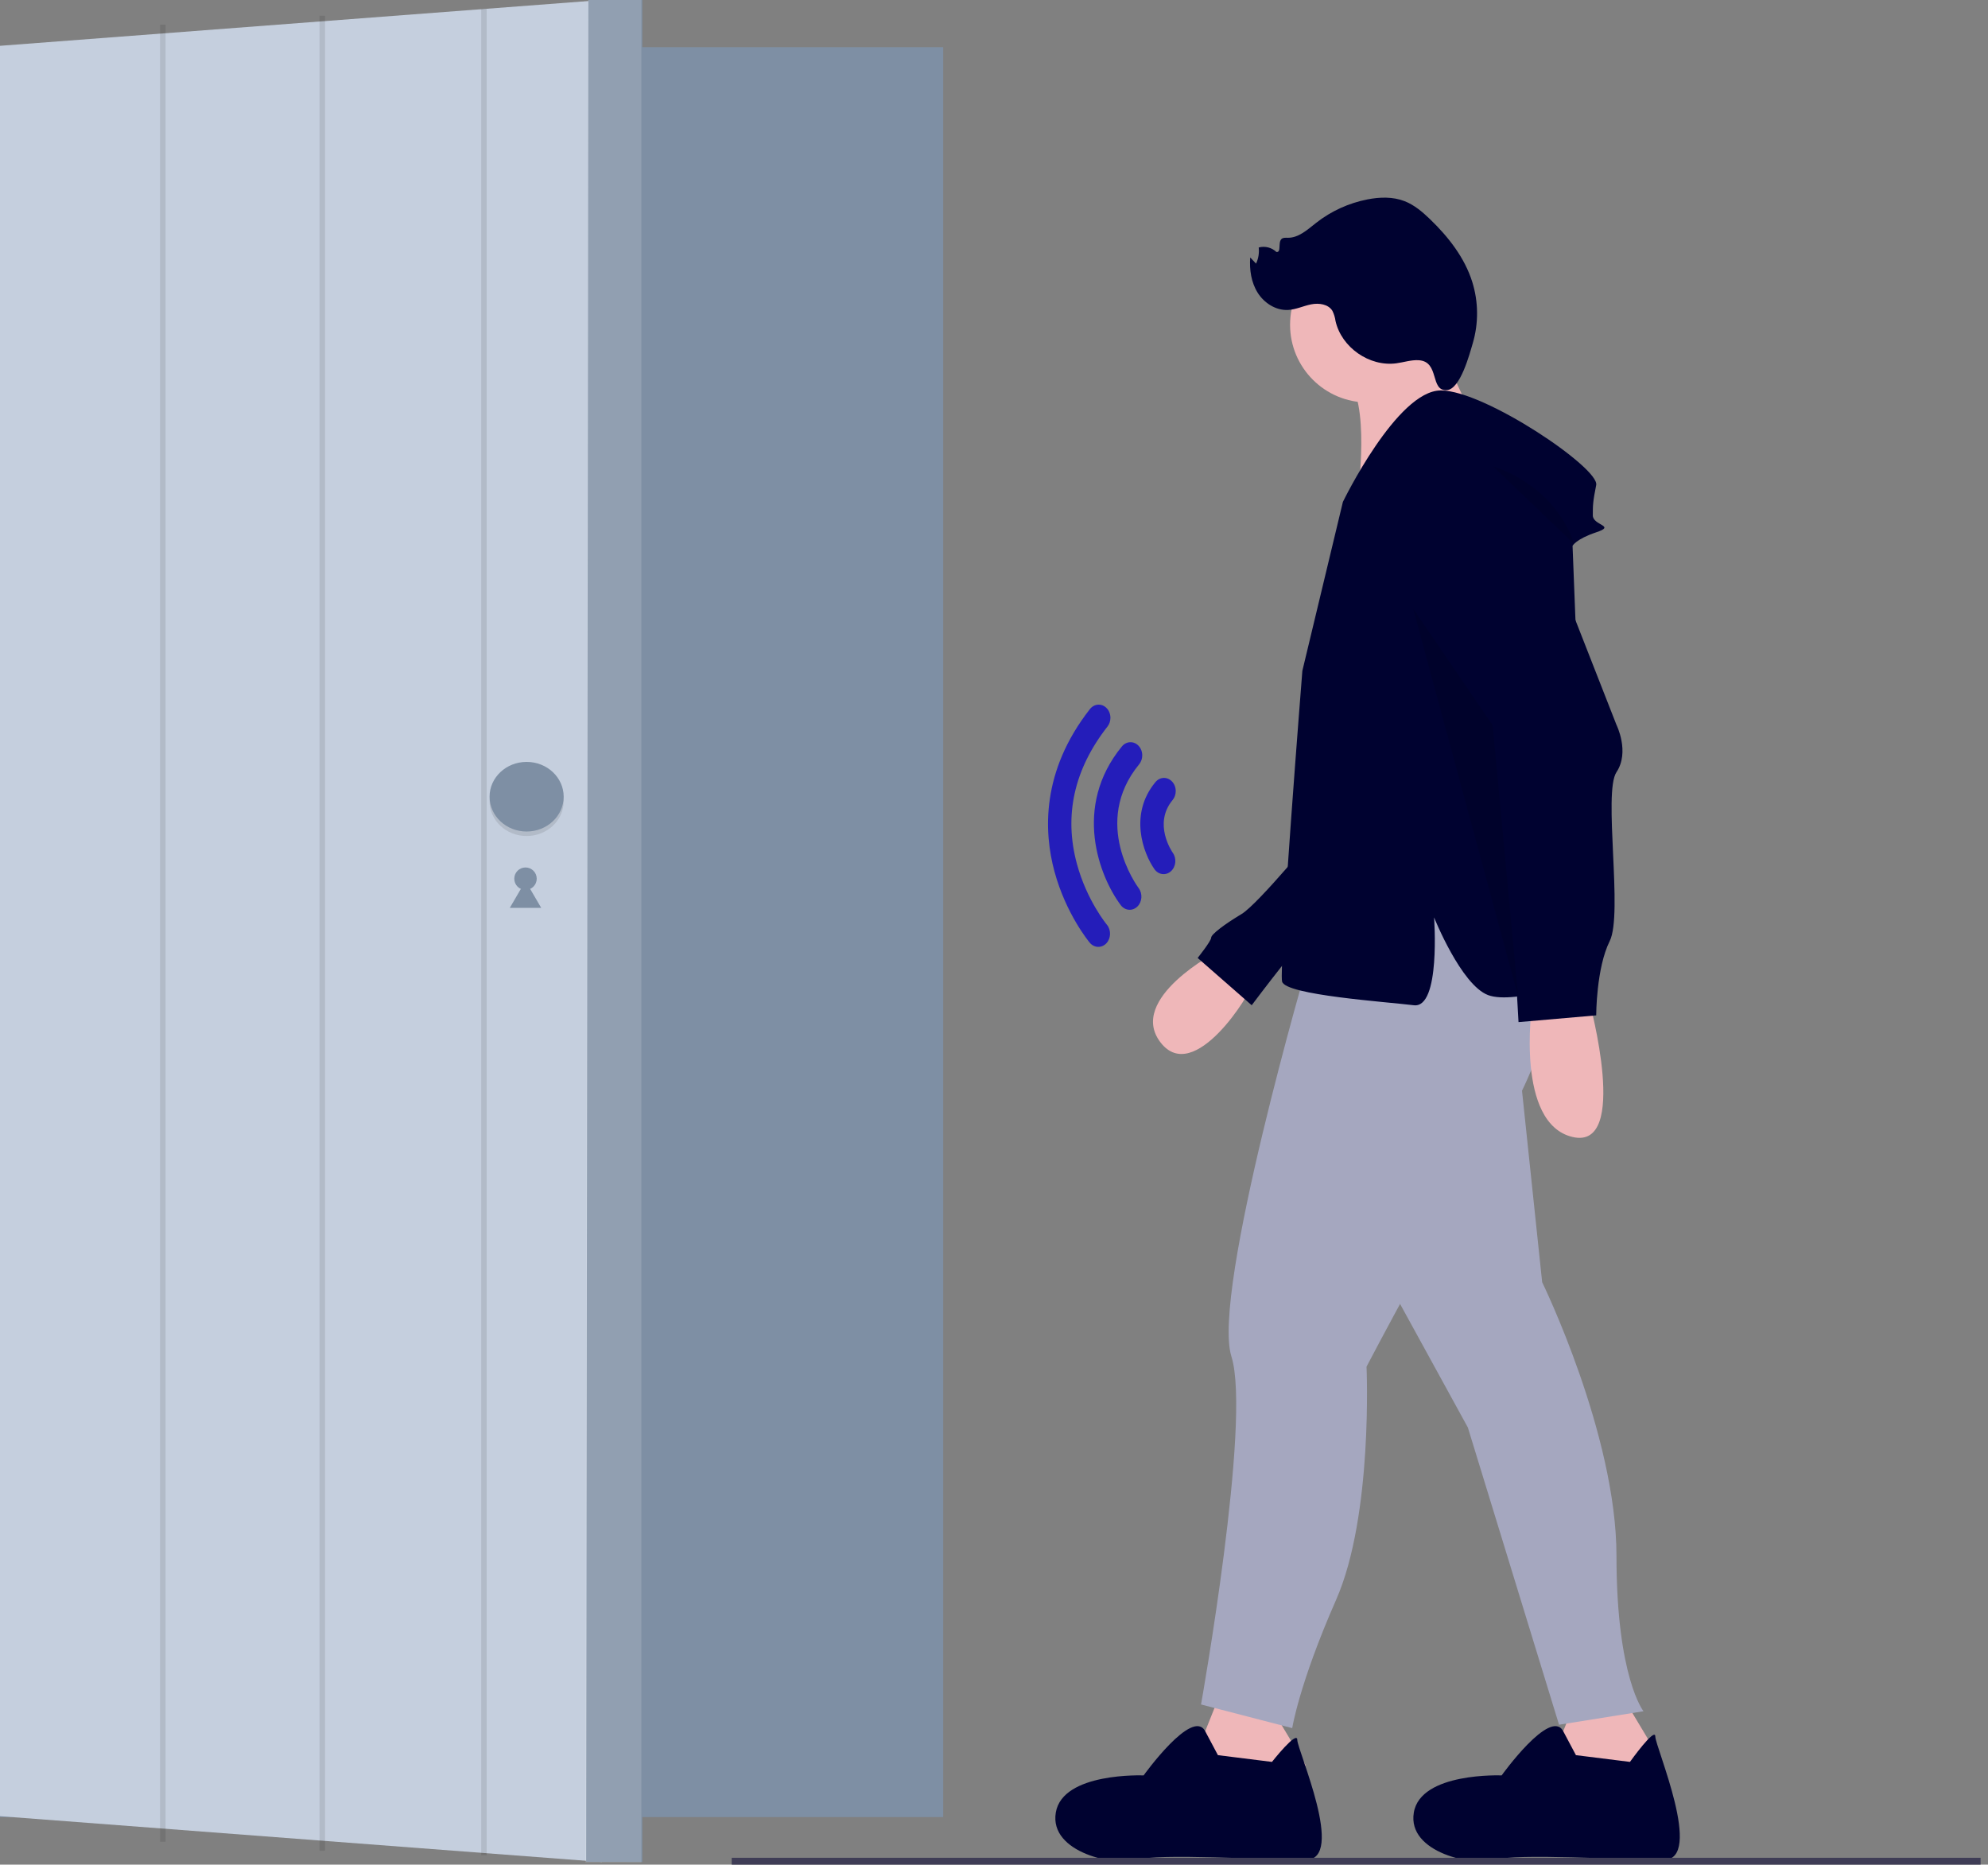 <?xml version="1.0" encoding="UTF-8"?>
<svg width="193px" height="181px" viewBox="0 0 193 181" version="1.1" xmlns="http://www.w3.org/2000/svg" xmlns:xlink="http://www.w3.org/1999/xlink">
    <rect x="0" y="0" width="193" height="181" fill="#808080" stroke="none"/>
    <!-- Generator: Sketch 63.1 (92452) - https://sketch.com -->
    <title>I_control_accesos</title>
    <desc>Created with Sketch.</desc>
    <g id="Planes---HACER-LO-ULTIMO" stroke="none" stroke-width="1" fill="none" fill-rule="evenodd">
        <g id="Planes" transform="translate(-222, -446)">
            <g id="I_control_accesos" transform="translate(222, 446)">
                <g id="Group-187">
                    <rect id="Rectangle" fill="#7E8FA4" fill-rule="nonzero" x="0" y="4.579" width="91.57" height="171.804"></rect>
                    <polygon id="Path" fill="#C5CFDE" fill-rule="nonzero" points="58.431 180.743 0 176.296 0 4.447 58.431 0"></polygon>
                    <g id="Group-30" transform="translate(47.529, 73.957)" fill-rule="nonzero">
                        <circle id="Oval" fill="#7E8FA4" cx="3.488" cy="11.337" r="1.09"></circle>
                        <polygon id="Path" fill="#7E8FA4" points="3.488 11.555 4.252 12.864 5.015 14.172 3.488 14.172 1.962 14.172 2.725 12.864"></polygon>
                        <ellipse id="Oval" fill="#000000" opacity="0.1" cx="3.597" cy="3.815" rx="3.597" ry="3.379"></ellipse>
                        <ellipse id="Oval" fill="#7E8FA4" cx="3.597" cy="3.379" rx="3.597" ry="3.379"></ellipse>
                    </g>
                    <polygon id="Path" fill="#7E8FA4" fill-rule="nonzero" points="62.355 180.743 56.905 180.726 57.12 0 62.355 0"></polygon>
                    <g id="Group" transform="translate(56.687, 0)" fill="#FFFFFF" fill-rule="nonzero" opacity="0.147">
                        <polygon id="Path" points="5.578 180.786 0.136 180.786 0.408 -3.0983216e-13 5.578 -3.0983216e-13"></polygon>
                    </g>
                    <line x1="15.807" y1="2.398" x2="15.807" y2="178.78" id="Path" stroke="#000000" stroke-width="0.534" opacity="0.1"></line>
                    <line x1="31.287" y1="1.526" x2="31.287" y2="179.653" id="Path" stroke="#000000" stroke-width="0.534" opacity="0.1"></line>
                    <line x1="46.984" y1="0.872" x2="46.984" y2="180.089" id="Path" stroke="#000000" stroke-width="0.534" opacity="0.1"></line>
                </g>
                <g id="Group-112-Copy" transform="translate(131.375, 100.186) scale(-1, 1) translate(-131.375, -100.186) translate(70.375, 19.186)" fill-rule="nonzero">
                    <path d="M74.136,73.145 C74.136,73.145 82.989,77.736 79.71,81.998 C76.431,86.261 70.857,77.08 70.857,76.424 C70.857,75.768 74.136,73.145 74.136,73.145 Z" id="Path" fill="#EFB7B9"></path>
                    <path d="M64.299,61.341 C64.299,61.341 70.201,68.555 71.841,69.538 C73.48,70.522 74.792,71.506 74.792,71.834 C74.792,72.162 76.104,73.801 76.104,73.801 L70.857,78.392 C70.857,78.392 64.955,70.522 64.299,70.522 C63.643,70.522 64.299,61.341 64.299,61.341 Z" id="Path" fill="#000230"></path>
                    <polygon id="Path" fill="#EFB7B9" points="34.789 145.61 30.854 152.168 36.756 154.791 42.33 153.152 39.051 144.955"></polygon>
                    <path d="M45.937,74.129 L42.658,105.279 C42.658,105.279 35.444,120.034 35.444,131.839 C35.444,143.643 32.821,146.922 32.821,146.922 L41.019,148.234 L49.872,119.379 L64.627,92.491 L60.364,65.604 L53.151,62.98 L45.937,74.129 Z" id="Path" fill="#A5A7BF"></path>
                    <path d="M34.133,151.84 C34.133,151.84 31.674,148.397 31.674,149.381 C31.674,150.365 26.919,161.349 30.854,161.349 C34.789,161.349 45.281,160.694 47.249,161.349 C49.216,162.005 55.774,160.694 55.118,156.759 C54.462,152.824 46.593,153.152 46.593,153.152 C46.593,153.152 41.85,146.541 40.614,148.863 L39.379,151.185 L34.133,151.84 Z" id="Path" fill="#000230"></path>
                    <polygon id="Path" fill="#EFB7B9" points="69.546 145.61 65.611 152.168 71.513 154.791 77.087 153.152 73.808 144.955"></polygon>
                    <path d="M68.89,151.84 C68.89,151.84 66.431,148.725 66.431,149.709 C66.431,150.693 61.676,161.349 65.611,161.349 C69.546,161.349 80.038,160.694 82.006,161.349 C83.973,162.005 90.531,160.694 89.875,156.759 C89.219,152.824 81.35,153.152 81.35,153.152 C81.35,153.152 76.607,146.541 75.371,148.863 L74.136,151.185 L68.89,151.84 Z" id="Path" fill="#000230"></path>
                    <path d="M40.691,73.801 C40.691,73.801 41.674,82.654 46.921,90.852 C52.167,99.049 59.709,113.476 59.709,113.476 C59.709,113.476 59.053,127.904 62.66,136.101 C66.267,144.299 66.922,148.561 66.922,148.561 L75.776,146.266 C75.776,146.266 70.857,118.723 72.825,112.493 C74.792,106.263 65.283,73.801 65.283,73.801 L56.43,66.259 L44.953,64.948 L40.691,73.801 Z" id="Path" fill="#A5A7BF"></path>
                    <circle id="Oval" fill="#EFB7B9" cx="59.589" cy="12.339" r="7.542"></circle>
                    <path d="M53.427,12.719 L49.48,21.163 L60.561,28.838 C60.561,28.838 59.256,19.697 61.714,17.382 C64.171,15.067 53.427,12.719 53.427,12.719 Z" id="Path" fill="#EFB7B9"></path>
                    <path d="M62.004,29.535 C62.004,29.535 56.758,18.714 52.495,18.714 C48.232,18.714 37.084,26.256 37.412,27.895 C37.74,29.535 37.74,29.863 37.74,30.847 C37.74,31.83 35.444,31.83 37.412,32.486 C39.379,33.142 39.707,33.798 39.707,33.798 L38.067,75.768 C38.067,75.768 45.281,78.392 47.904,77.408 C50.528,76.424 53.151,69.866 53.151,69.866 C53.151,69.866 52.495,78.719 55.118,78.392 C57.741,78.064 67.578,77.408 67.906,76.096 C68.234,74.785 65.939,45.93 65.939,45.93 L62.004,29.535 Z" id="Path" fill="#000230"></path>
                    <path d="M38.067,78.064 C38.067,78.064 34.133,92.491 39.707,91.18 C45.281,89.868 43.642,78.392 43.642,78.392 L38.067,78.064 Z" id="Path" fill="#EFB7B9"></path>
                    <path d="M44.953,26.912 L35.444,51.176 C35.444,51.176 34.133,53.799 35.444,55.767 C36.756,57.734 34.789,69.538 36.1,72.162 C37.412,74.785 37.412,79.375 37.412,79.375 L44.953,80.031 L46.593,51.176 L55.118,32.814 C55.118,32.814 54.462,25.272 44.953,26.912 Z" id="Path" fill="#000230"></path>
                    <path d="M47.413,26.092 C47.413,26.092 41.51,27.732 39.543,33.634 L47.413,26.092 Z" id="Path" fill="#000000" opacity="0.1"></path>
                    <path d="M54.646,15.78 C55.38,15.736 56.096,15.984 56.825,16.081 C59.432,16.427 62.144,14.536 62.72,11.969 C62.766,11.628 62.868,11.296 63.021,10.987 C63.422,10.332 64.336,10.207 65.089,10.358 C65.843,10.508 66.557,10.861 67.324,10.901 C68.508,10.963 69.645,10.234 70.276,9.23 C70.908,8.226 71.086,6.99 71.001,5.807 L70.433,6.403 C70.203,5.915 70.114,5.372 70.176,4.836 C69.564,4.673 68.912,4.84 68.453,5.277 C67.953,5.33 68.331,4.348 67.959,4.009 C67.803,3.867 67.564,3.893 67.353,3.895 C66.288,3.906 65.427,3.091 64.587,2.435 C63.133,1.301 61.432,0.526 59.623,0.171 C58.42,-0.064 57.141,-0.102 56.001,0.346 C55.064,0.714 54.28,1.384 53.554,2.082 C51.769,3.799 50.187,5.816 49.444,8.18 C48.84,10.115 48.823,12.187 49.395,14.132 C49.695,15.143 50.597,18.603 51.917,18.683 C53.577,18.785 52.581,15.903 54.646,15.78 Z" id="Path" fill="#000230"></path>
                    <polygon id="Path" fill="#000000" opacity="0.1" points="55.182 39.9 47.459 51.227 44.99 77.536"></polygon>
                    <rect id="Rectangle" fill="#3F3D56" x="0.094" y="161.146" width="121.245" height="1"></rect>
                </g>
                <path d="M103.735,84.285 C103.181,84.674 103.086,85.389 103.522,85.883 C103.959,86.377 104.763,86.462 105.317,86.073 C105.431,85.993 108.133,84.137 110.439,86.05 C110.685,86.254 110.998,86.355 111.31,86.355 C111.652,86.355 111.993,86.233 112.245,85.992 C112.726,85.532 112.697,84.812 112.181,84.384 C109.068,81.801 105.295,83.19 103.735,84.285 M119.265,78.021 C113.215,73.287 107.353,73.539 103.5,74.583 C99.38,75.701 96.702,77.917 96.59,78.011 C96.076,78.441 96.051,79.161 96.534,79.62 C97.018,80.077 97.826,80.1 98.341,79.669 C98.364,79.65 100.689,77.725 104.244,76.761 C108.945,75.487 113.43,76.486 117.579,79.732 C117.822,79.921 118.122,80.015 118.422,80.015 C118.776,80.015 119.13,79.884 119.382,79.628 C119.848,79.155 119.796,78.436 119.265,78.021 M115.643,81.128 C116.162,81.554 116.195,82.274 115.718,82.736 C115.466,82.98 115.122,83.104 114.777,83.104 C114.468,83.104 114.157,83.004 113.912,82.803 C108.237,78.151 102.142,82.569 101.885,82.759 C101.344,83.16 100.539,83.097 100.087,82.616 C99.635,82.135 99.703,81.419 100.242,81.015 C102.999,78.948 109.767,76.311 115.643,81.128" id="wifi" fill="#241DBA" transform="translate(107.944, 80.156) rotate(-90) translate(-107.944, -80.156) "></path>
            </g>
        </g>
    </g>
</svg>